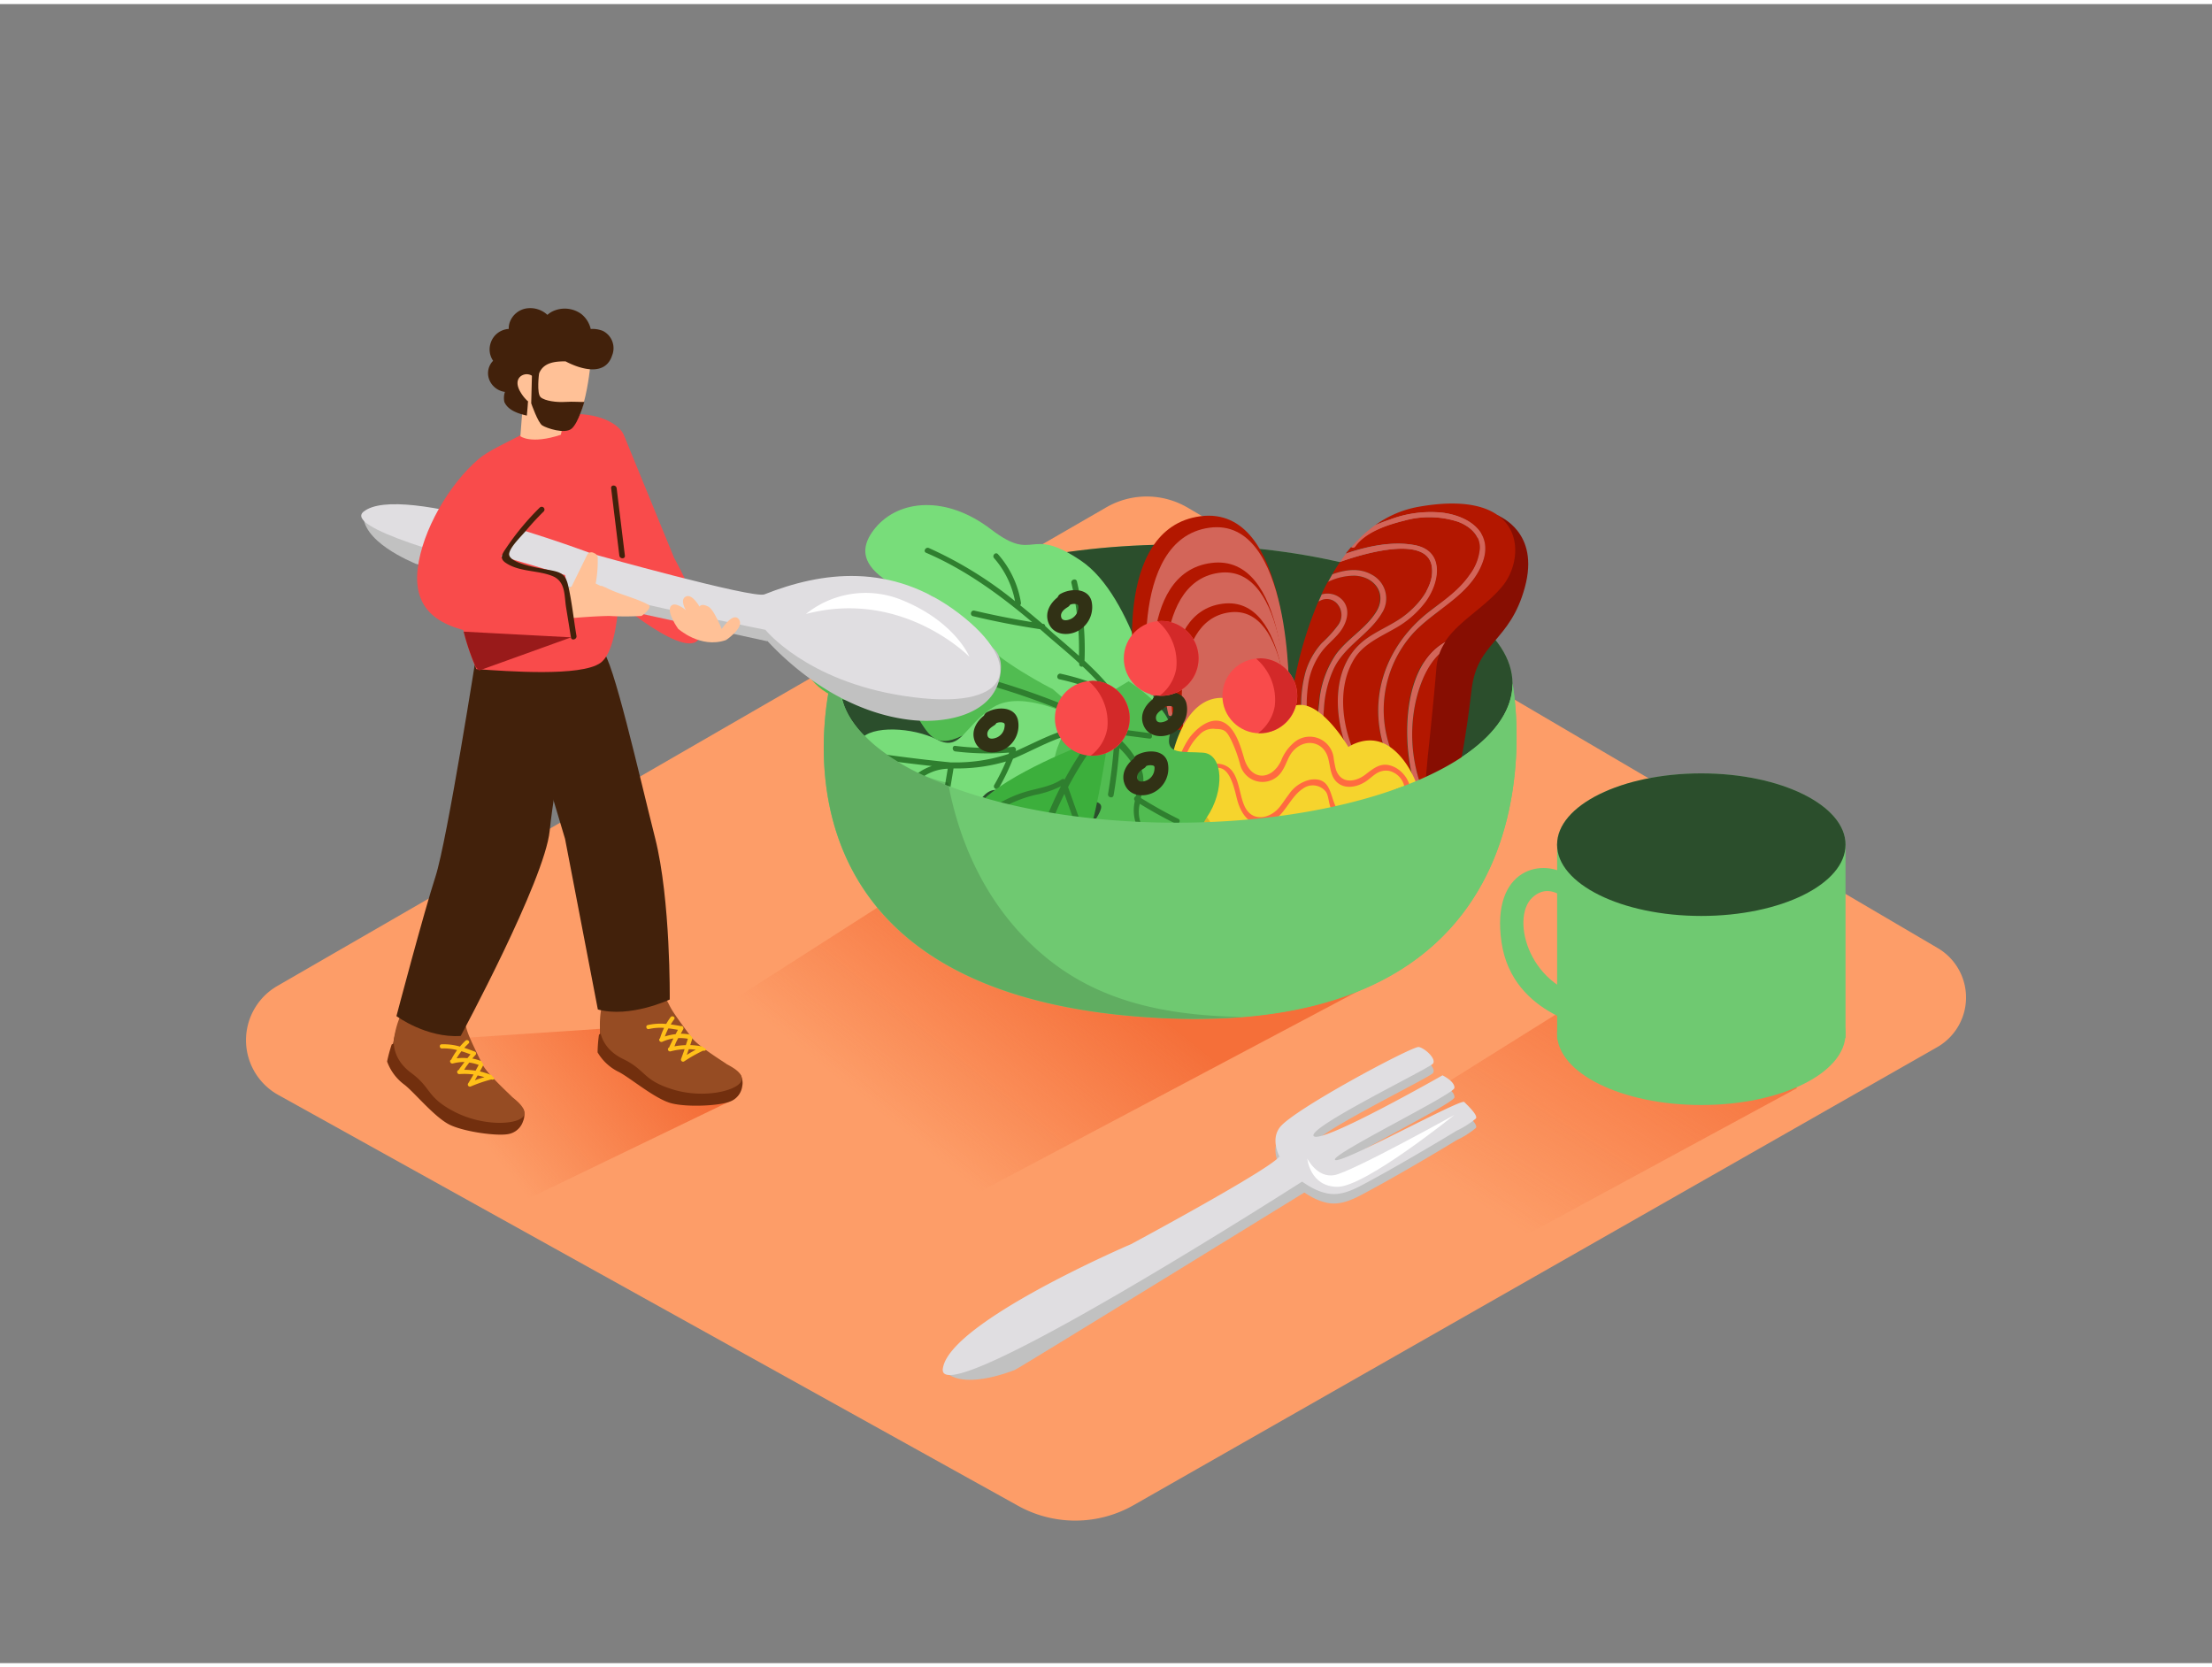<svg xmlns="http://www.w3.org/2000/svg" xmlns:xlink="http://www.w3.org/1999/xlink" id="Layer_1" width="406" height="306" class="illustration styles_illustrationTablet__1DWOa" data-name="Layer 1" viewBox="0 0 400 300"><rect x="0" y="0" width="400" height="300" fill="#808080" stroke="none"/><defs><linearGradient id="linear-gradient" x1="87.12" x2="126.69" y1="205.48" y2="173.71" gradientUnits="userSpaceOnUse"><stop offset="0" stop-color="#f15a24" stop-opacity="0"/><stop offset="1" stop-color="#f15a24"/></linearGradient><linearGradient id="linear-gradient-2" x1="164.15" x2="192.64" y1="204.53" y2="169.17" xlink:href="#linear-gradient"/><linearGradient id="linear-gradient-3" x1="272.08" x2="302.08" y1="219.82" y2="172.91" xlink:href="#linear-gradient"/></defs><title>#41-50</title><path fill="#fd9d68" d="M205,271.43l145.3-82.81a10.35,10.35,0,0,0,.12-17.91L214.75,91.05A14.6,14.6,0,0,0,200.06,91L50.15,177.55a11.32,11.32,0,0,0,.16,19.7l133.79,74.3A21.3,21.3,0,0,0,205,271.43Z"/><polygon fill="url(#linear-gradient)" points="131.85 198.47 108.49 185.3 75.44 187.51 69.98 191.22 56.84 200.88 89.4 218.96 131.85 198.47"/><path fill="url(#linear-gradient-2)" d="M151.9,228.16l103-54.61-92.07-12.84-60.14,38.48C108.45,202.7,146.22,224.5,151.9,228.16Z" opacity=".68"/><ellipse cx="212.7" cy="122.88" fill="#6FC971" rx="60.81" ry="25.15"/><path fill="#6FC971" d="M150.81,120s-18,59.19,58.53,63.28,64.17-60.43,64.17-60.43"/><ellipse cx="212.7" cy="122.88" opacity=".61" rx="60.81" ry="25.15"/><path fill="#78dd7a" d="M209.34,128.4s-4.21-21.25-13.88-27.76-8.09.59-16.24-5.65-16.63-5.37-20.86-.35-.61,8.24,3.73,10.73,8.4-.81,7.61,6.39-4,9.36,3.64,12,14.15-4.11,15.73,1.58,3,8.63,6.08,8.11S209.34,128.4,209.34,128.4Z"/><path fill="#2f7f2f" d="M205.76,133.26c-1.3-5.91-5.27-10.46-9.64-14.52a53.71,53.71,0,0,0-1.38-14.34c-.15-.63-1.11-.36-1,.27a52.57,52.57,0,0,1,1.37,13.18c-1.54-1.38-3.1-2.72-4.6-4L189,112.46a.39.39,0,0,0-.36-.39l-.12,0c-1.34-1.14-2.68-2.27-4.05-3.37a.5.5,0,0,0,.15-.46,17.44,17.44,0,0,0-4.15-8.76c-.42-.49-1.13.22-.71.71a16.42,16.42,0,0,1,3.79,7.78,70.56,70.56,0,0,0-15.58-9.61c-.58-.25-1.09.61-.5.86,7.1,3.05,13.31,7.59,19.18,12.54q-5.26-.86-10.45-2.08c-.63-.15-.89.82-.27,1q6,1.43,12.16,2.36l1.14,1c1.91,1.67,4,3.36,5.92,5.16,0,0,0,.09,0,.14a.47.47,0,0,0,.64.45,50.08,50.08,0,0,1,3.53,3.63,47,47,0,0,0-7.5-2.33c-.63-.14-.9.83-.27,1a46,46,0,0,1,8.25,2.63.52.52,0,0,0,.52-.06,22,22,0,0,1,4.52,9C204.93,134.15,205.9,133.89,205.76,133.26Z"/><path fill="url(#linear-gradient-3)" d="M275.47,222.84,325,196l-39-16.21-43.56,27.24C248.26,210.59,269.79,219.18,275.47,222.84Z" opacity=".68"/><path fill="#c1c1c1" d="M233,212.71s-4-4.66-1.57-7.88,24-14.73,25.12-14.53,3.22,2.14,2.58,3-23,11.67-21.56,13.12,23.28-11,23.28-11,2.28,1.11,2.15,2.29-22.55,12.09-21.58,13,22.71-11.11,23.36-10.47,2.58,2.48,2.09,3a15.94,15.94,0,0,1-3.44,2.18q-3.75,2.28-7.55,4.48c-2.67,1.55-5.34,3.08-8.06,4.55-2.51,1.35-5.27,3.05-8.23,2.22C237.15,216.07,234.94,214.29,233,212.71Z"/><path fill="#c1c1c1" d="M237.43,213.94S184.11,246.79,183.48,247s-9.88,4-13-.19l64.63-36.53"/><path fill="#c1c1c1" d="M232.87,209.68a4.73,4.73,0,0,0,4,4.16A34.57,34.57,0,0,0,232.87,209.68Z"/><path fill="#e0dee1" d="M231.31,208.41c-1.31,2.13-26.74,15.81-26.74,15.81s-33.1,14.15-34.08,22.58,65.31-34.09,65.31-34.09h.08A31.17,31.17,0,0,0,231.31,208.41Z"/><path fill="#e0dee1" d="M233,211s-4-4.66-1.57-7.88,24-14.73,25.12-14.53,3.22,2.14,2.58,3-23,11.67-21.56,13.12,23.28-11,23.28-11,2.28,1.11,2.15,2.29-22.55,12.09-21.58,13,22.71-11.11,23.36-10.47,2.58,2.48,2.09,3a15.94,15.94,0,0,1-3.44,2.18q-3.75,2.28-7.55,4.48c-2.67,1.55-5.34,3.08-8.06,4.55-2.51,1.35-5.27,3.05-8.23,2.22C237.15,214.38,234.94,212.6,233,211Z"/><path fill="#fff" d="M236.4,208.76s1.76,3.54,4.88,3S263,200.87,263,200.87s-16.11,13-21.12,13S236.4,208.76,236.4,208.76Z"/><path fill="#870e02" d="M270.82,92.42l-8.22,9.21s-3.91,14-4.89,16c-.86,1.71-.2,19.08,0,23.08,2-.92,4-2,6.07-2.93l.25-.15s1.06-4.9,2.08-13.65,6.93-8.54,9.64-18.54S271.2,92.71,270.82,92.42Z"/><path fill="#b31700" d="M236.06,120.75a13.66,13.66,0,0,1,2.94-5.22,22.27,22.27,0,0,0,2.94-3.24,3.06,3.06,0,0,0,0-3.66,2.5,2.5,0,0,0-3.32-.71.52.52,0,0,1-.2.06,71,71,0,0,0-5,18.54,10.15,10.15,0,0,0,2.06,3.5A22.37,22.37,0,0,1,236.06,120.75Z"/><path fill="#b31700" d="M256.48,90.91a19.07,19.07,0,0,0-7.81,3.33c.87-.4,1.76-.74,2.62-1a20.88,20.88,0,0,1,9.38-1.28c4.84.56,9.38,3.54,7.47,8.93C266,107,259.4,109.41,255.33,114a20.73,20.73,0,0,0-3.62,21.36c.23.6-.73.86-1,.27-3.79-9.8-.21-19.78,8-26,2.56-1.93,5.19-3.75,7-6.42a9.2,9.2,0,0,0,1.88-4.77c.06-2.43-1.79-4-3.9-4.83a16.77,16.77,0,0,0-9.7-.23c-3,.74-7.08,2-8.94,4.67a.52.52,0,0,1-.72.13c-.33.39-.66.78-1,1.19,4-1.39,8.61-2.31,12.57-1.52,5.32,1.06,4.34,6.68,1.9,10.11a17.4,17.4,0,0,1-5.61,4.91c-2.7,1.56-5.77,2.84-7.44,5.63-3.29,5.48-2,13,.87,18.49a80,80,0,0,0,10.07,3.91c-2.29-7.46-2.2-21.34,5.61-25.59,2.46-3.75,7.13-6.14,10.29-9.94C276,100.23,276.13,87.41,256.48,90.91Z"/><path fill="#b31700" d="M247.22,114.66c2-1.36,4.18-2.27,6.13-3.62,2.81-1.94,6.16-5.68,5.56-9.39-.88-5.44-11.48-2.61-16.58-.78-.5.73-1,1.48-1.41,2.24,2.37-.86,4.9-1.22,7.17.09a4.86,4.86,0,0,1,1.8,6.91c-2.3,3.89-6.71,5.9-8.71,10.06a19.85,19.85,0,0,0-1.79,7.42,21.47,21.47,0,0,0,.21,6,41.58,41.58,0,0,0,4.64,2.73C241.05,129.29,240.39,119.42,247.22,114.66Z"/><path fill="#b31700" d="M238.49,126.38a18.13,18.13,0,0,1,3-8.75c2.07-2.88,5.42-4.69,7.29-7.7,2.06-3.31-.28-6.45-3.91-6.58a10.91,10.91,0,0,0-4.76,1.11c-.4.75-.79,1.51-1.15,2.28a3.68,3.68,0,0,1,3.84,1.12c1.4,1.68.72,3.93-.44,5.52-1,1.36-2.39,2.38-3.41,3.72a13.26,13.26,0,0,0-2.36,5.41,25.31,25.31,0,0,0,0,8.72,22.22,22.22,0,0,0,1.73,1.47A25.84,25.84,0,0,1,238.49,126.38Z"/><path fill="#b31700" d="M257.78,140.62l.4-4.51s1-9.2,1.57-16.1a9.65,9.65,0,0,1,.53-2.48c-2.32,2.24-3.63,5.67-4.31,8.81a28,28,0,0,0,.88,14.7Z"/><path fill="#d36559" d="M245.1,98.07C247,95.44,251,94.14,254,93.4a16.77,16.77,0,0,1,9.7.23c2.1.78,4,2.4,3.9,4.83a9.2,9.2,0,0,1-1.88,4.77c-1.85,2.68-4.48,4.49-7,6.42-8.18,6.19-11.76,16.17-8,26,.23.59,1.2.34,1-.27A20.73,20.73,0,0,1,255.33,114c4.06-4.57,10.63-7,12.81-13.13,1.92-5.4-2.62-8.38-7.47-8.93a20.88,20.88,0,0,0-9.38,1.28c-.86.31-1.75.65-2.62,1a24.28,24.28,0,0,0-4.29,4A.52.52,0,0,0,245.1,98.07Z"/><path fill="#d36559" d="M244.82,118.52c1.67-2.79,4.74-4.07,7.44-5.63a17.4,17.4,0,0,0,5.61-4.91c2.45-3.43,3.43-9-1.9-10.11-4-.79-8.54.13-12.57,1.52q-.56.72-1.07,1.48c5.1-1.83,15.7-4.66,16.58.78.6,3.71-2.75,7.45-5.56,9.39-2,1.35-4.18,2.26-6.13,3.62-6.82,4.76-6.17,14.63-3,21.64l1.45.72C242.82,131.54,241.54,124,244.82,118.52Z"/><path fill="#d36559" d="M239.4,127.59a19.85,19.85,0,0,1,1.79-7.42c2-4.16,6.4-6.17,8.71-10.06a4.86,4.86,0,0,0-1.8-6.91c-2.27-1.31-4.8-.94-7.17-.09q-.39.67-.76,1.36a10.91,10.91,0,0,1,4.76-1.11c3.63.12,6,3.27,3.91,6.58-1.87,3-5.22,4.82-7.29,7.7a18.13,18.13,0,0,0-3,8.75,25.84,25.84,0,0,0-.08,6.33c.38.29.78.58,1.19.86A21.47,21.47,0,0,1,239.4,127.59Z"/><path fill="#d36559" d="M236.64,122.52a13.26,13.26,0,0,1,2.36-5.41c1-1.35,2.41-2.36,3.41-3.72,1.16-1.59,1.84-3.84.44-5.52a3.68,3.68,0,0,0-3.84-1.12c-.19.41-.38.82-.56,1.24a.52.52,0,0,0,.2-.06,2.5,2.5,0,0,1,3.32.71,3.06,3.06,0,0,1,0,3.66,22.27,22.27,0,0,1-2.94,3.24,13.66,13.66,0,0,0-2.94,5.22,22.37,22.37,0,0,0-.55,9.27,16.46,16.46,0,0,0,1.17,1.22A25.31,25.31,0,0,1,236.64,122.52Z"/><path fill="#d36559" d="M256.53,141.16l.31-.13a28,28,0,0,1-.88-14.7c.68-3.14,2-6.58,4.31-8.81a10.17,10.17,0,0,1,1.1-2.19c-7.81,4.25-7.9,18.13-5.61,25.59Z"/><path fill="#b31700" d="M205.72,122.86c-.78-.17-4.81-28.18,11.39-30.25s15.6,30.25,15.6,30.25S213.46,124.56,205.72,122.86Z"/><path fill="#d36559" d="M208.16,124.94c-.72-.17-4.45-28.18,10.52-30.25s14.41,30.25,14.41,30.25S215.31,126.65,208.16,124.94Z"/><path fill="#b31700" d="M209.32,126.88c-.66-.15-4.11-24.05,9.73-25.82s13.32,25.82,13.32,25.82S215.93,128.34,209.32,126.88Z"/><path fill="#d36559" d="M211.4,128.67c-.61-.15-3.8-24.05,9-25.82s12.3,25.82,12.3,25.82S217.5,130.12,211.4,128.67Z"/><path fill="#b31700" d="M212.55,131.13c-.58-.13-3.61-21.15,8.55-22.7s11.71,22.7,11.71,22.7S218.36,132.41,212.55,131.13Z"/><path fill="#d36559" d="M214.39,132.7c-.54-.13-3.34-21.15,7.9-22.7s10.81,22.7,10.81,22.7S219.75,134,214.39,132.7Z"/><path fill="#f6d42d" d="M250.83,134c-3.56-2.09-7,.34-7,.34s-4.24-7.27-8.34-7.6-6.54,5.17-6.54,5.17-1.62-6.58-8.2-6.45-8.61,9.9-8.61,9.9-2.08,10.82,6.85,13.5c4,1.19,11.72-.26,19.11-2.25a1.44,1.44,0,0,1,.46-.27,40.83,40.83,0,0,1,5.91-1.57c2.4-.74,4.6-1.47,6.43-2.1A21.3,21.3,0,0,1,255.5,141l.57-.21S254.4,136.08,250.83,134Z"/><path fill="#ff6a40" d="M251.2,138.66a3.71,3.71,0,0,1,2.75,2.79l.93-.27a5.4,5.4,0,0,0-2.66-3.18c-2.27-1.11-3.59,0-5.32,1.33s-4.38,1.82-5.33-.93a18.84,18.84,0,0,1-.39-2,4.36,4.36,0,0,0-7.38-2.69,8,8,0,0,0-2.13,3.1c-1.68,3.58-5.46,3.77-6.69-.42-.64-2.18-1.68-5.89-4.13-6.67-2.19-.7-4.46,1.26-5.7,2.86a15.53,15.53,0,0,0-2.77,8.19c-.06.64.94.64,1,0,.29-3.1,1.15-6.39,3.48-8.6a3.3,3.3,0,0,1,3-1.09c1.71,0,2,.55,2.75,1.94a25.8,25.8,0,0,1,1.68,4.61,4.17,4.17,0,0,0,7.64.91c.74-1.16,1-2.54,2-3.58,2.1-2.23,5.39-1.64,6.23,1.36.48,1.72.38,3.74,2.12,4.77,1.47.87,3.41.35,4.73-.54S249.2,138.35,251.2,138.66Z"/><path fill="#ff6a40" d="M240.52,145c.07.22.15.42.24.61l.92-.24c-1.23-2.21-.93-5.63-4.67-5.13a6.22,6.22,0,0,0-3.9,2.61c-.69.87-1.26,1.86-2,2.67-1.72,1.81-4.55,2.27-5.89-.16-1.47-2.67-.87-7.69-5-8s-5.86,5.48-6.6,8.52c-.15.63.81.89,1,.27.55-2.24,1.46-5.37,3.3-6.94,4.24-3.6,5.23,2.58,5.82,4.74s2,4.63,4.66,4.33c3.64-.41,4.5-4.64,7.18-6.39a3,3,0,0,1,4.18.54C240.19,143,240.27,144.28,240.52,145Z"/><ellipse cx="307.65" cy="152" fill="#6FC971" rx="26.08" ry="12.89"/><ellipse cx="307.65" cy="186.19" fill="#6FC971" rx="26.08" ry="12.89"/><path fill="#6FC971" d="M333.73,151.85v35.06s-19.41,18-52.15.29V151.85"/><path fill="#6FC971" d="M285.48,164.37s-4.32-6.61-8.39-2.8-.51,17,11.44,18.3v5.34s-15-2-17-15.51,7.62-15.55,12.45-11.84"/><ellipse cx="307.65" cy="152" opacity=".61" rx="26.08" ry="12.89"/><path d="M218.24,147s8.5,11.54,2.17,14.52-19,2.21-25.26-5.78S218.24,147,218.24,147Z" opacity=".14"/><path fill="#51bc51" d="M190.37,123.87s-10.19-5.06-14.28-10.17-15.19-11.2-17.55-7.13-3.58,6.27-7.67,7.13-8.22,2-5.28,6.82,7.47,6,11.85,5.51,6.2-.74,8.42,2.83,3.41,5.62,7.84,3.58,3-2,8.18-2S195.15,128,195.15,128Z"/><path fill="#2f7f2f" d="M194.28,127.5a134.86,134.86,0,0,0-14.39-5.15,52.31,52.31,0,0,0-3.36-5.37c-.37-.52-1.24,0-.86.5a52.31,52.31,0,0,1,2.83,4.45q-5-1.41-10-2.44a.49.49,0,0,0-.11-.29c-2.63-3.16-5.51-6.24-7.87-9.6-.37-.52-1.24,0-.86.5,2.25,3.19,4.93,6.12,7.45,9.11A134.53,134.53,0,0,0,148.71,117c-.64,0-.64,1,0,1a133.61,133.61,0,0,1,16.49,1.9c-2.89.6-5.79,1.12-8.72,1.52-.63.09-.36,1.05.27,1q5.41-.74,10.73-1.93a.49.49,0,0,0,.2-.09q5,1,9.93,2.37l-10.36,2.71a.5.5,0,0,0,.27,1l12-3.13a132.46,132.46,0,0,1,14.31,5.11C194.36,128.61,194.87,127.75,194.28,127.5Z"/><path fill="#78dd7a" d="M194.37,129s-9.39-5.17-14.71-1.88-5.86,8.13-10.19,5.89-12-2.65-13.84,0-3,9.74-1.45,13.21,16,5.28,18.73,3.68,4-8.15,7.4-7.79,11.56-.48,15.37-2,7.79-13,7.79-13Z"/><path fill="#2f7f2f" d="M193.91,130.93c-3.52.82-6.62,2.54-9.89,4l-.38.16.06-.15a.5.5,0,0,0-.48-.63,49.14,49.14,0,0,1-10.46-.17c-.64-.08-.63.92,0,1a49.11,49.11,0,0,0,9.72.21l-.09.24a30.5,30.5,0,0,1-10,1.54l-.31,0-.14,0q-6.22-.63-12.41-1.5c-.63-.09-.9.88-.27,1,3.08.43,6.16.81,9.25,1.15a8.42,8.42,0,0,0-3.53,2.18c-.35.36-.69.73-1,1.11h0l-7.23.57c-.64.05-.64,1.05,0,1l6.29-.5c-2.14,2.42-4.25,4.44-8.23,3.14-.61-.2-.88.77-.27,1a7.65,7.65,0,0,0,7.93-1.77c.25-.25.49-.51.72-.78l-.54,3.92c-.09.63.88.9,1,.27l.78-5.67a18,18,0,0,1,1.31-1.55,8.37,8.37,0,0,1,5.64-2.43l-1.26,7.62c-.1.63.86.9,1,.27l1.31-7.95h0a31.14,31.14,0,0,0,9.48-1.25,38.86,38.86,0,0,1-2.14,4.29.5.5,0,0,0,.86.5,39.81,39.81,0,0,0,2.55-5.28c3.69-1.54,7.11-3.61,11-4.53C194.8,131.75,194.54,130.79,193.91,130.93Z"/><path fill="#51bc51" d="M194.83,128s-7.66,9.74-2.41,13.55,8.53,1.43,5.63,6-6.75,6-1.4,9,26.83,3.79,27.19-1.62-8.85-3.15-5.6-7.89,3-11.38-.65-11.67-7.09.55-6-3.46-7.5-9.46-7.5-9.46Z"/><path fill="#2f7f2f" d="M214.78,156.22c-2.71-2.15-6.59-4.37-8.25-7.52a6.12,6.12,0,0,1-.42-4.09c2.1,1.29,4.24,2.49,6.46,3.58.58.28,1.08-.58.5-.86-2.32-1.14-4.56-2.41-6.76-3.77.35-1.68.75-3.37.14-5.05a15.54,15.54,0,0,0-5.09-6.54l6.48.85c.64.08.63-.92,0-1l-8.13-1.07a31.32,31.32,0,0,0-7.24-3.59c-.61-.21-.87.76-.27,1a25.43,25.43,0,0,1,9.35,5.56.49.49,0,0,0-.11.28q-.33,4.44-1.07,8.82c-.11.63.86.9,1,.27.48-2.83.83-5.68,1.05-8.55a14.82,14.82,0,0,1,2.6,3.26c1,1.86.73,3.59.36,5.45a.51.51,0,0,0-.16.81l-.06.31a7.42,7.42,0,0,0,.81,5.06.48.48,0,0,0-.06.12,36.06,36.06,0,0,1-2.08,6c-.26.58.6,1.09.86.5a37.71,37.71,0,0,0,2-5.51c1.87,2.53,5,4.47,7.43,6.43C214.57,157.32,215.28,156.62,214.78,156.22Z"/><path fill="#3caf3c" d="M194,134.72s-16.57,6.56-18.37,12.15,3.85.25,5.35,6.17,8.42,9.8,12.54,5.42,7.08-27.12,7.08-27.12Z"/><path fill="#2f7f2f" d="M199.73,129.62a63.77,63.77,0,0,0-7.22,10.6.43.43,0,0,0-.55,0c-2,1.29-4.21,1.55-6.43,2.19a22.2,22.2,0,0,0-5.17,2.3.5.5,0,0,0,.5.86,22.58,22.58,0,0,1,6.36-2.57,18.3,18.3,0,0,0,4.63-1.56,63.37,63.37,0,0,0-2.86,6.38h0l-6,2.33c-.59.23-.34,1.2.27,1l5.38-2.08c-.69,1.92-1.32,3.88-1.83,5.87a.5.5,0,0,0,1,.27c.44-1.72,1-3.41,1.55-5.07l1.64,3.28c.29.58,1.15.07.86-.5l-2-4.1a63.4,63.4,0,0,1,2.62-6l1.86,5.24c.21.6,1.18.34,1-.27l-2.2-6.2a62.17,62.17,0,0,1,7.49-11.16C200.85,129.84,200.14,129.13,199.73,129.62Z"/><path fill="#313115" d="M197.38,107.94c-.66-2.41-3.81-2.29-5.57-1.31a1.15,1.15,0,0,0-.55.63c-1.41,1.11-2.37,2.83-1.65,4.65.87,2.19,3.49,2.44,5.37,1.41A4.88,4.88,0,0,0,197.38,107.94Zm-2.39,1.3a2.37,2.37,0,0,1-1.28,1.91c-.58.29-1.65.53-1.82-.33s.61-1.42,1.19-1.78a1.26,1.26,0,0,0,.43-.43,1.92,1.92,0,0,1,1-.13C195,108.55,195,108.72,195,109.24Z"/><path fill="#313115" d="M211.15,137.11c-.66-2.41-3.81-2.29-5.57-1.31a1.15,1.15,0,0,0-.55.63c-1.41,1.11-2.37,2.83-1.65,4.65.87,2.19,3.49,2.44,5.37,1.41A4.88,4.88,0,0,0,211.15,137.11Zm-2.39,1.3a2.37,2.37,0,0,1-1.28,1.91c-.58.29-1.65.53-1.82-.33s.61-1.42,1.19-1.78a1.26,1.26,0,0,0,.43-.43,1.92,1.92,0,0,1,1-.13C208.8,137.71,208.81,137.88,208.76,138.41Z"/><path fill="#313115" d="M184.05,129.35c-.66-2.41-3.81-2.29-5.57-1.31a1.15,1.15,0,0,0-.55.63c-1.41,1.11-2.37,2.83-1.65,4.65.87,2.19,3.49,2.44,5.37,1.41A4.88,4.88,0,0,0,184.05,129.35Zm-2.39,1.3a2.37,2.37,0,0,1-1.28,1.91c-.58.29-1.65.53-1.82-.33s.61-1.42,1.19-1.78a1.26,1.26,0,0,0,.43-.43,1.92,1.92,0,0,1,1-.13C181.7,130,181.71,130.13,181.67,130.65Z"/><path fill="#313115" d="M214.54,126.41c-.66-2.41-3.81-2.29-5.57-1.31a1.15,1.15,0,0,0-.55.63c-1.41,1.11-2.37,2.83-1.65,4.65.87,2.19,3.49,2.44,5.37,1.41A4.88,4.88,0,0,0,214.54,126.41Zm-2.39,1.3a2.37,2.37,0,0,1-1.28,1.91c-.58.29-1.65.53-1.82-.33s.61-1.42,1.19-1.78a1.26,1.26,0,0,0,.43-.43,1.92,1.92,0,0,1,1-.13C212.18,127,212.2,127.19,212.15,127.71Z"/><circle cx="209.99" cy="118.32" r="6.77" fill="#f94b4b"/><path fill="#d32929" d="M210,111.55a6.41,6.41,0,0,0-.65.06,9.78,9.78,0,0,1,3.34,8.62,7.76,7.76,0,0,1-3,4.84l.28,0a6.77,6.77,0,0,0,0-13.54Z"/><circle cx="227.82" cy="125.09" r="6.77" fill="#f94b4b"/><path fill="#d32929" d="M227.82,118.32a6.41,6.41,0,0,0-.65.06,9.78,9.78,0,0,1,3.34,8.62,7.76,7.76,0,0,1-3,4.84l.28,0a6.77,6.77,0,0,0,0-13.54Z"/><circle cx="197.53" cy="129.16" r="6.77" fill="#f94b4b"/><path fill="#d32929" d="M197.53,122.39a6.41,6.41,0,0,0-.65.06,9.78,9.78,0,0,1,3.34,8.62,7.76,7.76,0,0,1-3,4.84l.28,0a6.77,6.77,0,1,0,0-13.54Z"/><path fill="#6FC971" d="M273.51,122.88c0,13.89-27.22,25.15-60.81,25.15s-60.81-11.26-60.81-25.15a10.79,10.79,0,0,1,.39-2.82l-1.48,0s-18,59.19,58.53,63.28S273.51,122.88,273.51,122.88Z"/><path d="M190.34,173.33c-10.55-8.08-16.55-19.86-18.9-32.53-4.71-.81-9.5-3.78-13-6.59a21.73,21.73,0,0,1-7.73-13.89c-1.23,4.46-14.74,59.06,58.62,63a114.08,114.08,0,0,0,15.35-.16C212.47,182.92,200.37,181,190.34,173.33Z" opacity=".14"/><path fill="#f94b4b" d="M112.9,78.14l9,22s7.93,14,3.55,15.36-17.78-10.73-17.78-10.73Z"/><path fill="#722f0e" d="M133.87,193.56a24.73,24.73,0,0,0-4.92-3c-1.82-.79-7-6.88-7.42-7.5s-1.28-3.51-2.21-3.71-3,.91-3,.91-2.94-3-5.48-2.06c0,0-2.36,1.26-2.31,8a1.58,1.58,0,0,0-.22.17,27.41,27.41,0,0,0-.25,3.18,9,9,0,0,0,3.9,3.58c2.06,1.08,6.53,4.87,9.43,5.63s8.6.46,10.52-.27a3.44,3.44,0,0,0,2.31-2.8A3,3,0,0,0,133.87,193.56Z"/><path fill="#964c23" d="M116.88,180s-3.46-2.86-6.09-1.81-2.3,7.1-2.3,7.1,0,3.45,4.19,5.47,3.48,3.8,8.94,5.49,11.26.34,12.32-1.31-2.35-3.09-2.59-3.3-5.14-3.22-6.25-4.72-3.08-4.1-3.79-5.38-1-2.43-2.29-2.32A4,4,0,0,0,116.88,180Z"/><path fill="#ffc019" d="M127,188.5h0a13.11,13.11,0,0,0-2.18-.26q.22-.65.42-1.31a7.68,7.68,0,0,1-.52-.6l0,0a8.88,8.88,0,0,0-1.61-.15l.46-.85a.36.36,0,0,0,0-.25.3.3,0,0,0-.22-.27.39.39,0,0,0-.2,0c-.62-.12-1.24-.22-1.86-.3q.29-.48.62-.93c.29-.39-.36-.76-.65-.38a12.55,12.55,0,0,0-.79,1.22,10.48,10.48,0,0,0-3.33.2c-.47.11-.27.84.2.72a9.35,9.35,0,0,1,2.75-.21,12.8,12.8,0,0,0-.74,1.89c-.37.22,0,.81.42.62a7.88,7.88,0,0,1,2-.6l-.48,1a4.8,4.8,0,0,0-.23.5.54.54,0,0,1-.07.13h0a.38.38,0,0,0,.25.71,12.35,12.35,0,0,1,2.56-.4q-.32.91-.65,1.8a.38.38,0,0,0,.55.42,26.52,26.52,0,0,1,3.42-1.94l.11,0a.37.37,0,0,0,.46-.3C127.43,188.85,127.23,188.68,127,188.5Zm-6.77-1.82a11.86,11.86,0,0,1,.64-1.46c.57.06,1.14.16,1.72.26l-.42.79A8.8,8.8,0,0,0,120.25,186.68Zm1.73,1.79c.11-.28.21-.57.31-.77l.37-.72a8.08,8.08,0,0,1,1.75.12q-.18.58-.37,1.15A13,13,0,0,0,122,188.46Zm2.24,1.52.35-1a12,12,0,0,1,1.27.09C125.29,189.36,124.75,189.66,124.22,190Z"/><path fill="#42210b" d="M108.91,116.91c1.89,1.25,6.71,22.66,9.55,33.87S121.11,180,121.11,180s-7.21,3.39-13,1.8l-5.93-30.85-9-30.07S100.07,111.08,108.91,116.91Z"/><path fill="#722f0e" d="M94.68,199.89A24.73,24.73,0,0,0,90.4,196c-1.64-1.1-5.66-8-5.93-8.72s-.62-3.69-1.5-4.05-3.16.34-3.16.34-2.34-3.51-5-3c0,0-2.55.8-3.73,7.44a1.58,1.58,0,0,0-.25.12,27.41,27.41,0,0,0-.83,3.08,9,9,0,0,0,3.18,4.23c1.83,1.44,5.53,6,8.25,7.26s8.37,2,10.39,1.65A3.44,3.44,0,0,0,94.59,202,3,3,0,0,0,94.68,199.89Z"/><path fill="#964c23" d="M80.45,183.47s-2.88-3.44-5.66-2.89-3.55,6.56-3.55,6.56-.6,3.4,3.12,6.14,2.73,4.37,7.79,7,11,2.39,12.35,1-1.75-3.47-1.95-3.72-4.46-4.11-5.28-5.78-2.29-4.59-2.75-6-.5-2.56-1.83-2.7A4,4,0,0,0,80.45,183.47Z"/><path fill="#ffc019" d="M88.87,193.67h0a13.11,13.11,0,0,0-2.09-.66l.65-1.21a7.68,7.68,0,0,1-.41-.69l-.06,0a8.88,8.88,0,0,0-1.56-.44L86,190a.36.36,0,0,0,.09-.23.3.3,0,0,0-.16-.31.39.39,0,0,0-.19-.08c-.59-.23-1.18-.45-1.78-.64q.37-.41.78-.8c.35-.33-.22-.82-.57-.49a12.55,12.55,0,0,0-1,1.06,10.48,10.48,0,0,0-3.31-.41c-.48,0-.42.77.06.75a9.35,9.35,0,0,1,2.74.3,12.8,12.8,0,0,0-1.07,1.73c-.4.15-.15.8.3.69A7.88,7.88,0,0,1,84,191.3l-.66.88a4.8,4.8,0,0,0-.32.45.54.54,0,0,1-.09.12h0a.38.38,0,0,0,.11.74,12.35,12.35,0,0,1,2.59.07q-.48.83-1,1.66a.38.38,0,0,0,.46.52,26.52,26.52,0,0,1,3.72-1.28l.1,0a.37.37,0,0,0,.5-.21C89.21,194.09,89,193.88,88.87,193.67Zm-6.32-3a11.86,11.86,0,0,1,.89-1.32c.55.17,1.1.36,1.64.57l-.56.69A8.8,8.8,0,0,0,82.55,190.64Zm1.37,2.07c.16-.26.31-.52.45-.7l.49-.64a8.08,8.08,0,0,1,1.7.43L86,192.87A13,13,0,0,0,83.92,192.71Zm1.92,1.91.53-.92a12,12,0,0,1,1.24.32C87,194.2,86.42,194.4,85.84,194.62Z"/><path fill="#42210b" d="M86.25,116.91s-5.37,34.31-7.51,40.89S71.69,183,71.69,183s5.41,4,11.62,3.59c0,0,15.17-28.12,16.09-37.09s4.84-29.66,4.84-29.66"/><path fill="#1c5028" d="M105.47,67.93a.4.4,0,0,0-.08.79A.4.4,0,0,0,105.47,67.93Z"/><path fill="#f94b4b" d="M112.9,78.14c-.82-2.4-5.14-4.39-10.18-3.95s-14,7.1-17.35,10.82c-1.82,2.05-2.57,7.67-2.88,12.3,0,0,0,0,0,.06-.39,8.14.47,15.57,3.66,22.89,5.64.38,18.85,1.4,22.42-1.12,4.22-3,3.47-19.57,3.79-22.67S113.72,80.54,112.9,78.14Z"/><path fill="#1c5028" d="M96.23,65.62h-.84a.5.5,0,0,0,0,1h.84A.5.5,0,0,0,96.23,65.62Z"/><path fill="#1c5028" d="M103.38,69.9a7.66,7.66,0,0,1-7.84,1.56c-.61-.21-.87.75-.27,1a8.67,8.67,0,0,0,8.81-1.82C104.56,70.18,103.85,69.47,103.38,69.9Z"/><path fill="#ffc197" d="M106.95,63.45s-.91,12.35-4,12.94-6.56-1-7.64-2.57S91.88,64.46,93,63,105.21,61.19,106.95,63.45Z"/><path fill="#ffc197" d="M94.57,72.05l-.47,6.09s1.88,1.53,7.32-.26l.77-3.53"/><path fill="#42210b" d="M109,59.09a5,5,0,0,0-2.18-.34,4.87,4.87,0,0,0-1.69-2.7,5.1,5.1,0,0,0-5.32-.43,3.85,3.85,0,0,0-.82.58A4.55,4.55,0,0,0,95.45,55a3.84,3.84,0,0,0-3.27,2.54A3.23,3.23,0,0,0,92,58.74a3.66,3.66,0,0,0-3.28,2.57,3.63,3.63,0,0,0,.45,3.19,3.2,3.2,0,0,0-.71,3.38,3.55,3.55,0,0,0,2.85,2.25,3.39,3.39,0,0,0-.1,1.83c.65,1.47,2.42,2.08,4.06,2.45.07-.78.15-1.55.19-2.33a.83.83,0,0,1,.05-.21,6.87,6.87,0,0,1-1.39-1.71c-.52-.85-.89-2.06,0-2.83a1.8,1.8,0,0,1,2.75.62,9.39,9.39,0,0,1,.61-1.15h0c.79-2,2.84-2.19,4.78-2.2,2.94,1.55,7.23,2.67,8.43-1.07A3.49,3.49,0,0,0,109,59.09Z"/><path fill="#42210b" d="M97.48,66.79s-.48,3.64.3,4.31,2.9.94,4.41.84,3,.05,3.47,0c0,0-1.06,3.79-2.29,4.83s-4.52-.08-5.31-.58-2-4-2-4l.14-5.34Z"/><path fill="#c1c1c1" d="M138.75,115.22s-62.93-13.71-63.54-14S65,97.12,65.73,91.8l73.92,19.05"/><path fill="#c1c1c1" d="M181,119.93c.09-6.37-9.79-6.17-9.88.18,0-.86-5.09-.37-6.1-.52a26.74,26.74,0,0,1-7.34-2.42,39.32,39.32,0,0,1-12-9.07c-4.35-4.65-11.19,2.48-6.86,7.12,6.72,7.19,15.83,13.06,25.78,14.22C171.34,130.24,180.83,128.34,181,119.93Z"/><path fill="#e0dee1" d="M107.08,99.4S72.47,86.26,65.73,91.8s72.68,21.35,72.68,21.35,7.36,9.2,24.89,11.93c20.1,3.13,22.23-5.67,10.05-14.94s-24.83-7.49-35.12-3.4C136.21,107.56,107.08,99.4,107.08,99.4Z"/><path fill="#fff" d="M145.73,110.29a17.24,17.24,0,0,1,17.17-2.6c9.82,3.92,12.4,10.34,12.4,10.34S163.23,105.68,145.73,110.29Z"/><path fill="#ffc197" d="M102,111.15c2.71-.23,5.42-.46,8.14-.51a48.76,48.76,0,0,0,5.87,0c.7-.5,1.93-1.58,1.27-2-2.08-1.19-5.66-2-7.74-3.14a1,1,0,0,0-.28-.09,1.11,1.11,0,0,0-.71-.21l-.83-.42a23,23,0,0,0,.37-4.59.93.93,0,0,0-.67-.91.86.86,0,0,0-1.27.37l-2.77,5.64-.08.07c-2,1.29-6.35-.67-8.38.62,1.08,2-.06,4.24,1.16,6.22.85-.45,2.72-.24,4.64,0A1.38,1.38,0,0,1,102,111.15Z"/><path fill="#f94b4b" d="M102.19,103.25s-11.7-3.53-11.61-3.4,6.47-6.88,7.56-9.67c.74-1.9-1-7.15-2.24-10.29-1.32-.42-1-1.35-2.37-1.61-1.9,1-5.38,2.58-7,4-5.29,4.52-10.17,12.88-11,19.8-1,8.59,5.35,11.15,13.59,12.06s15.1,1.18,15.1,1.18Z"/><path fill="#ffc197" d="M131.29,115s-1.89-5.37-3.2-6.05-1.6,0-1.6,0-1.31-2.39-2.47-1.82,0,2.45,0,2.45-2.07-1.77-2.76-.63,1.36,4,1.36,4S126.67,116.62,131.29,115Z"/><path fill="#ffc197" d="M131.29,115s3.45-2.3,2.31-3.77-3.35,2.16-3.35,2.16"/><path fill="#42210b" d="M102.74,105.14c-.48-2.09-1.33-2.42-3.37-2.8-1.57-.3-7.6-1.19-7.29-3,.21-1.24,2.24-3.16,3-4.08a47.33,47.33,0,0,1,3.23-3.5.5.5,0,0,0-.71-.71,47.35,47.35,0,0,0-5.9,7.06c-.86,1.27-1.56,2.12-.14,3,2.46,1.6,5.79,1.25,8.39,2.34,2.35,1,2.07,3.48,2.41,5.61l.89,5.48c.1.63,1.07.36,1-.27C103.73,111.25,103.43,108.12,102.74,105.14Z"/><path fill="#991a1a" d="M83.84,113.48A42.91,42.91,0,0,0,86,119.83c.38.43.64.68.64.68l16.65-6Z"/><path fill="#42210b" d="M111.51,87.53c-.08-.63-1.08-.64-1,0L112,99.74c.08.63,1.08.64,1,0Z"/></svg>